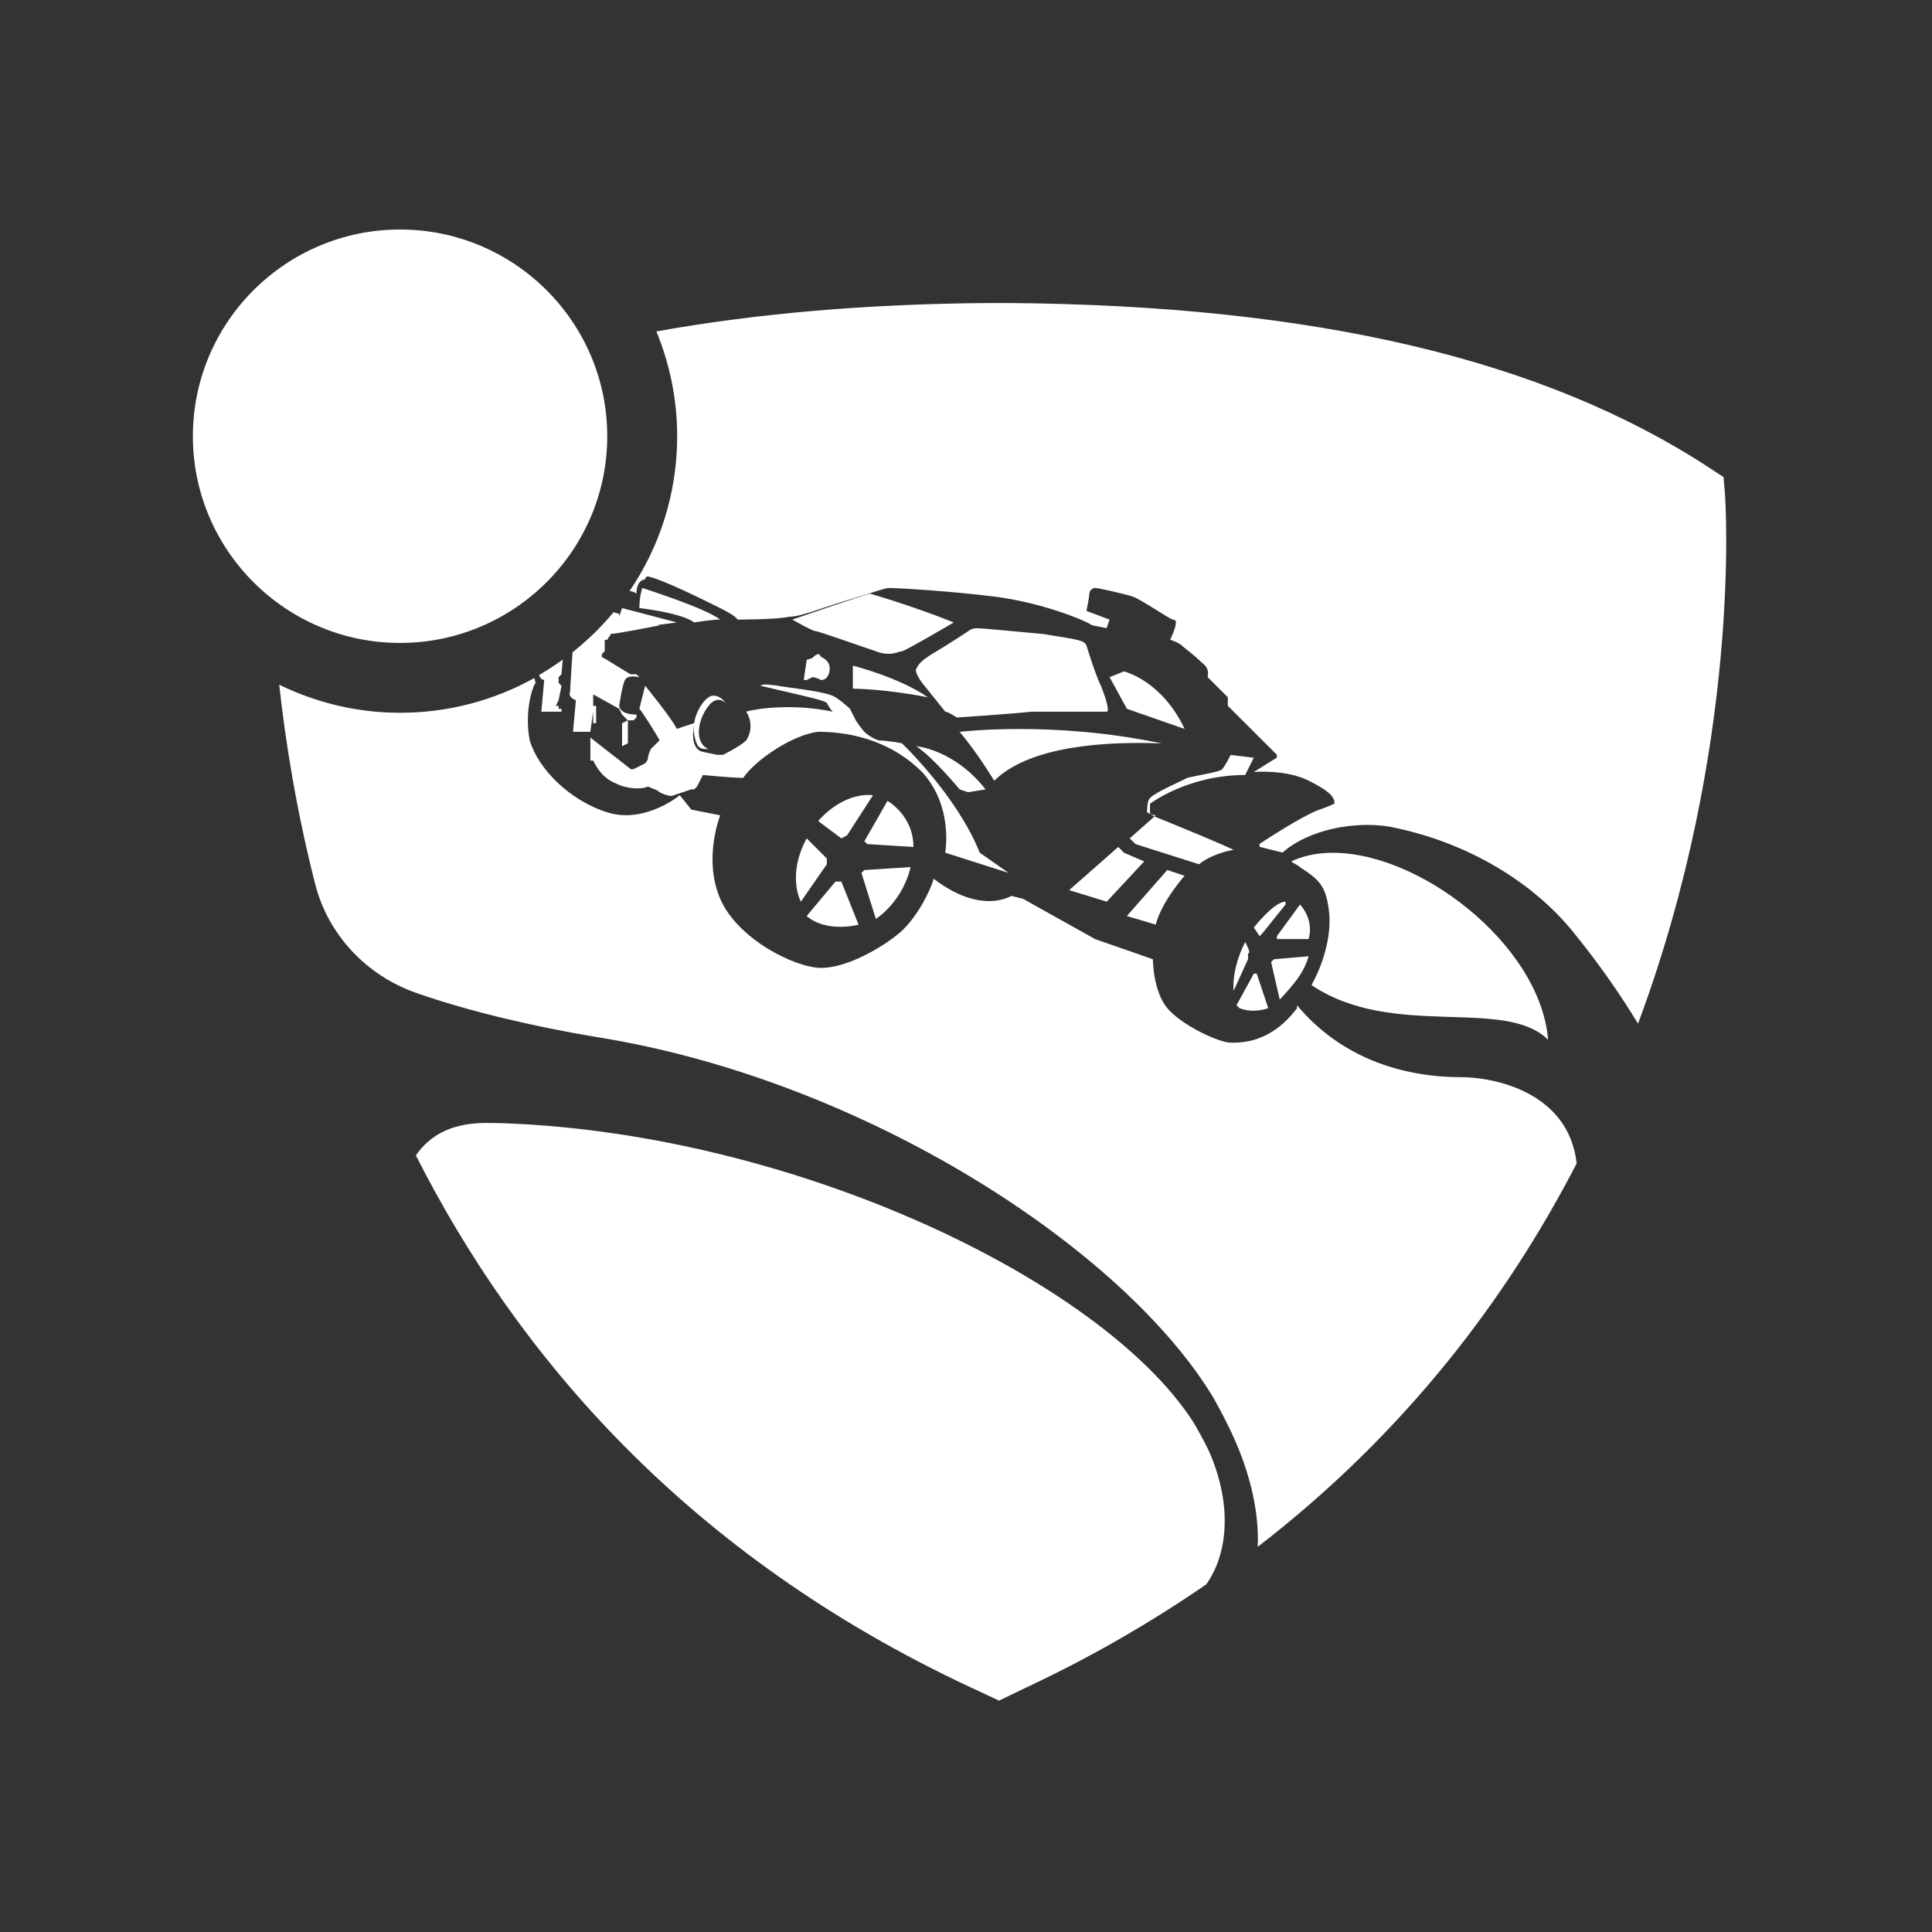 <svg width="97" height="97" viewBox="0 0 97 97" fill="none" xmlns="http://www.w3.org/2000/svg">
<rect x="0" y="0" width="97" height="97" fill="#333333" stroke="none"/>
<path d="M20.084 11.523C14.348 11.523 9.684 16.177 9.684 21.901C9.684 27.624 14.348 32.28 20.084 32.28C25.82 32.28 30.488 27.624 30.488 21.901C30.488 16.177 25.82 11.523 20.084 11.523ZM49.578 15.214C43.422 15.263 37.915 15.749 32.954 16.64C33.624 18.265 33.999 20.038 33.999 21.901C33.999 24.777 33.118 27.454 31.609 29.674C31.706 29.684 31.859 29.714 31.956 29.811C31.956 29.089 32.388 29.089 32.388 29.089C32.388 29.089 32.388 28.942 32.532 28.942C33.255 29.087 35.284 30.096 36.153 30.529C37.022 30.962 37.024 31.107 37.024 31.107C37.024 31.107 39.051 31.109 39.63 30.963C40.21 30.963 41.223 30.529 42.672 30.095C44.12 29.662 44.409 29.52 44.698 29.52C44.988 29.52 47.597 29.663 49.914 29.951C52.232 30.24 54.403 31.105 54.838 31.394L55.562 31.538L55.706 31.107L54.547 30.673C54.547 30.673 54.694 29.953 54.694 29.807C54.694 29.663 54.837 29.52 54.982 29.52C55.126 29.52 56.431 29.807 56.865 29.951C57.299 30.096 58.749 31.107 58.895 31.107C59.041 31.107 59.039 31.251 59.039 31.251C59.039 31.54 58.751 32.116 58.751 32.116C58.751 32.116 59.185 32.262 59.331 32.407C59.476 32.551 59.908 32.838 60.342 33.273C60.776 33.562 60.63 33.994 60.63 33.994L61.645 35.007V35.438L64.107 37.894V38.038L62.948 38.76C62.948 38.76 64.54 38.614 65.698 39.191C66.857 39.769 67.001 40.058 67.001 40.347C66.712 40.49 66.278 40.638 66.278 40.638C65.409 40.927 63.236 42.372 63.236 42.372V42.516L64.395 42.803C65.698 41.647 68.017 41.214 69.755 41.503C73.851 42.3 77.037 44.417 78.928 46.723C80.385 48.501 81.493 50.158 82.24 51.396C87.48 37.337 86.625 25.035 86.606 24.809L86.534 23.954L85.817 23.485C77.502 18.04 66.01 15.336 50.669 15.214H49.578ZM32.244 29.52C32.244 29.52 32.102 29.951 32.1 30.529C34.417 30.818 34.85 31.251 34.85 31.251C34.85 31.251 35.719 31.107 36.153 31.107C35.431 30.529 32.244 29.52 32.244 29.52ZM43.687 29.807C43.543 29.809 39.778 31.107 39.778 31.107C39.778 31.107 40.791 31.685 40.937 31.685C41.081 31.685 43.109 32.409 43.978 32.698C44.702 32.987 45.137 32.698 45.281 32.698C45.427 32.698 47.888 31.251 47.888 31.251C45.716 30.384 43.687 29.807 43.687 29.807ZM31.232 30.529L31.088 30.963V30.82C30.981 30.793 30.904 30.766 30.807 30.738C30.192 31.477 29.499 32.148 28.746 32.749C28.706 33.338 28.626 34.506 28.626 34.719C28.482 35.008 28.914 35.154 28.914 35.154L28.77 36.741H29.638L29.782 35.732V36.31H29.929V35.441H29.782V34.863L31.085 35.585L31.232 35.876L31.52 36.163H31.812L31.956 36.019V35.876C31.087 35.876 31.088 35.441 31.088 35.441C31.088 35.441 31.232 34.43 31.376 34.141C31.522 33.852 32.1 33.998 32.1 33.998L31.956 33.854H31.668C31.378 33.709 30.507 33.13 30.217 32.985V32.841L30.361 32.698V32.12H30.509C30.509 31.974 30.653 31.973 30.653 31.829C30.942 31.829 33.115 31.398 33.115 31.398L33.026 31.377C33.363 31.339 33.982 31.251 33.982 31.251L31.232 30.529ZM49.05 31.541C48.76 31.541 48.614 31.689 48.614 31.689C48.614 31.689 47.747 32.265 47.023 32.698C46.3 33.13 46.156 33.278 46.012 33.567C45.866 33.712 46.3 34.288 46.3 34.288L47.459 35.732C47.603 35.732 48.038 36.023 48.038 36.023C48.038 36.023 50.355 35.877 51.804 35.732H55.565C55.711 35.732 55.564 35.154 55.274 34.432C54.984 33.854 54.55 32.41 54.55 32.41C54.406 32.121 54.118 32.121 52.38 31.832C50.787 31.687 49.34 31.541 49.05 31.541ZM41.081 32.841C41 32.841 40.879 32.935 40.782 33.04L40.501 33.132L40.354 34.141H40.501L40.789 33.998C40.789 33.998 40.937 33.996 41.225 34.141C41.514 34.141 41.657 33.852 41.657 33.563C41.657 33.141 41.249 32.995 41.228 32.989C41.181 32.859 41.081 32.841 41.081 32.841ZM28.252 33.118C27.87 33.397 27.475 33.653 27.066 33.892C27.136 34.128 27.323 34.141 27.323 34.141L27.179 35.732H28.191V35.588H28.047V35.441H27.903L28.047 35.154L28.191 34.432L28.047 34.285V33.998L28.191 33.854L28.252 33.118ZM42.819 33.42V34.576C42.819 34.576 44.411 34.578 46.584 35.01C45.136 34 42.819 33.42 42.819 33.42ZM56.433 33.71L55.709 33.998L56.58 35.588L59.478 36.598C58.317 34.144 56.433 33.71 56.433 33.71ZM26.829 34.042C24.831 35.151 22.532 35.787 20.088 35.787C17.91 35.787 15.854 35.272 14.018 34.377C14.338 37.287 14.884 40.688 15.822 44.38C16.471 46.937 18.398 48.974 20.893 49.85C23.662 50.82 27.011 51.577 29.933 52.063C43.427 54.212 56.474 62.739 60.949 70.222C60.949 70.222 61.449 71.131 61.628 71.511C62.697 73.646 63.228 75.775 63.147 77.662C70.567 71.94 75.671 65.17 79.161 58.409C78.747 54.783 74.93 54.082 73.38 54.082C70.339 54.082 67.294 53.074 65.122 50.473V50.616C63.82 52.35 62.372 52.351 61.793 52.351C61.213 52.351 59.332 51.483 58.607 50.616C57.884 49.749 57.883 48.16 57.883 48.16L54.986 47.151L51.365 45.126L50.785 44.982C49.626 45.56 48.179 45.129 46.876 44.117C46.73 44.695 46.006 46.139 45.137 46.86C44.268 47.582 42.531 48.595 41.228 48.595C39.925 48.595 37.029 47.149 36.16 45.126C35.291 43.103 36.16 40.935 36.16 40.935L34.709 40.648L34.13 39.926C34.13 39.926 32.394 41.37 30.512 40.792C28.63 40.214 27.033 38.627 26.599 37.182C26.31 35.737 26.745 34.437 26.891 34.292C26.863 34.196 26.852 34.13 26.829 34.042ZM38.296 34.377C38.188 34.396 38.187 34.432 38.187 34.432C40.648 35.01 41.372 35.152 41.516 35.298C41.516 35.298 41.664 35.589 41.808 35.732C39.78 35.3 37.898 35.589 37.463 35.732C37.753 36.165 37.753 36.741 37.463 37.176C37.173 37.465 36.304 37.898 36.304 37.898H36.012L35.289 37.75C34.636 37.621 34.806 36.558 34.846 36.351C34.822 36.532 34.818 36.712 34.853 36.885C34.999 37.606 35.143 37.607 35.577 37.607C34.854 37.318 34.998 36.163 35.577 35.441C36.011 34.863 36.448 35.294 36.448 35.294C36.448 35.294 36.012 34.718 35.577 35.007C35.256 35.221 34.938 35.752 34.85 36.307L33.982 36.594C33.693 36.016 32.391 34.429 32.391 34.429L32.1 35.585C32.244 35.729 32.971 36.883 33.115 37.172L32.679 37.603C32.679 37.603 32.535 37.894 32.535 38.038C32.535 38.183 32.391 38.325 32.391 38.325L31.812 38.616H31.668L29.641 37.032V38.188H29.785C29.931 38.477 30.219 39.056 30.944 39.344C31.524 39.633 32.246 39.634 32.535 39.488C32.825 39.634 32.969 39.632 33.115 39.776C33.694 40.065 33.838 39.923 33.838 39.923L34.706 39.632H34.853L34.997 39.488L35.289 38.91C35.289 38.91 36.736 39.054 37.316 39.054C37.895 38.187 39.776 36.887 41.081 36.741C42.383 36.741 44.558 37.029 46.296 38.763C47.889 40.497 47.455 42.81 47.455 42.81L50.641 43.826L49.191 42.813C48.032 39.923 45.281 37.319 45.281 37.319C45.281 37.319 44.558 37.176 44.122 37.176C43.689 37.03 43.399 36.745 43.399 36.745C43.399 36.745 43.255 36.601 42.967 36.166L42.675 35.588C42.675 35.588 42.385 35.299 41.952 35.01C41.518 34.721 39.927 34.578 39.057 34.432C38.623 34.359 38.405 34.359 38.296 34.377ZM31.524 36.166L31.232 36.31V37.467L31.524 37.319V36.166ZM51.183 36.601C49.337 36.601 48.179 36.745 48.179 36.745C49.048 37.755 49.918 39.201 49.918 39.201C51.364 37.756 54.406 37.177 58.316 37.323C55.563 36.745 53.029 36.601 51.183 36.601ZM46.005 37.467C46.874 38.044 48.179 39.632 48.179 39.632L48.611 39.776L49.482 39.632C47.89 37.609 46.005 37.467 46.005 37.467ZM61.789 37.901C61.789 37.901 61.501 38.479 61.357 38.623C61.213 38.766 60.198 38.91 59.619 39.054C59.039 39.343 58.026 39.776 57.736 40.066C57.59 40.21 57.592 40.645 57.592 40.788C57.592 40.788 57.685 40.835 57.791 40.874C57.763 40.846 57.736 40.816 57.736 40.788V40.357C57.736 40.357 59.619 38.91 62.516 38.91L62.948 38.045L61.789 37.901ZM57.791 40.874C57.835 40.917 57.894 40.96 57.962 40.993L58.028 40.935C57.964 40.935 57.873 40.903 57.791 40.874ZM57.962 40.993L56.721 42.092L57.012 42.379L60.198 43.391C60.923 42.813 61.937 42.67 61.937 42.67C61.357 42.381 58.897 41.368 58.172 41.079C58.172 41.079 58.068 41.046 57.962 40.993ZM43.831 39.923C42.238 39.779 41.081 41.223 41.081 41.223L42.24 42.092L42.528 41.944L43.831 39.923ZM44.558 40.21L43.399 42.235L43.543 42.379L45.861 42.523C45.863 40.934 44.558 40.21 44.558 40.21ZM40.501 42.092C39.488 43.969 40.21 45.27 40.21 45.27L41.513 43.391V43.104L40.501 42.092ZM56.145 42.523L53.679 44.691L55.565 45.27L57.448 43.248L56.433 42.813L56.145 42.523ZM66.617 42.824C65.979 42.856 65.377 42.992 64.834 43.244C64.98 43.39 65.122 43.392 65.266 43.535C66.135 44.113 66.571 44.401 66.717 45.7C66.861 46.711 66.569 48.155 65.846 49.457C69.903 52.203 75.553 50.037 77.724 52.204C77.345 47.399 71.087 42.595 66.617 42.824ZM45.717 43.535L43.399 43.682L43.251 43.826L43.975 46.138C45.425 45.124 45.717 43.535 45.717 43.535ZM58.607 43.679L56.577 45.991L58.028 46.422C58.317 45.268 59.474 43.97 59.474 43.97L58.607 43.679ZM41.948 44.26L40.501 45.991C41.516 46.856 43.107 46.426 43.107 46.426L42.24 44.26H41.948ZM64.543 45.27C63.963 45.27 62.952 46.569 62.952 46.569L63.24 47.001L63.384 46.857L64.543 45.413V45.27ZM65.27 45.413L64.111 47.001V47.148H65.702C65.992 46.137 65.27 45.413 65.27 45.413ZM62.516 47.291C61.793 48.736 61.937 49.747 61.937 49.747L62.66 48.157V47.869C62.804 47.869 62.662 47.58 62.516 47.291ZM65.702 48.013L63.963 48.16L63.819 48.304L64.251 50.182C64.253 50.18 64.689 49.747 65.122 49.169C65.556 48.591 65.702 48.013 65.702 48.013ZM62.952 48.882L62.081 50.469L62.228 50.616C62.952 50.905 63.675 50.616 63.675 50.616L63.096 48.882H62.952ZM24.391 56.38C23.325 56.391 21.862 56.59 20.88 58.009C25.936 67.994 34.454 78.058 48.772 84.736L50.158 85.383L51.413 84.777C54.777 83.208 57.807 81.442 60.562 79.547C61.715 77.925 61.841 75.381 60.664 72.784C60.556 72.537 60.035 71.588 59.889 71.364C55.309 64.302 39.937 56.93 25.293 56.394C25.058 56.394 24.747 56.377 24.391 56.38Z" fill="white"/>
</svg>
